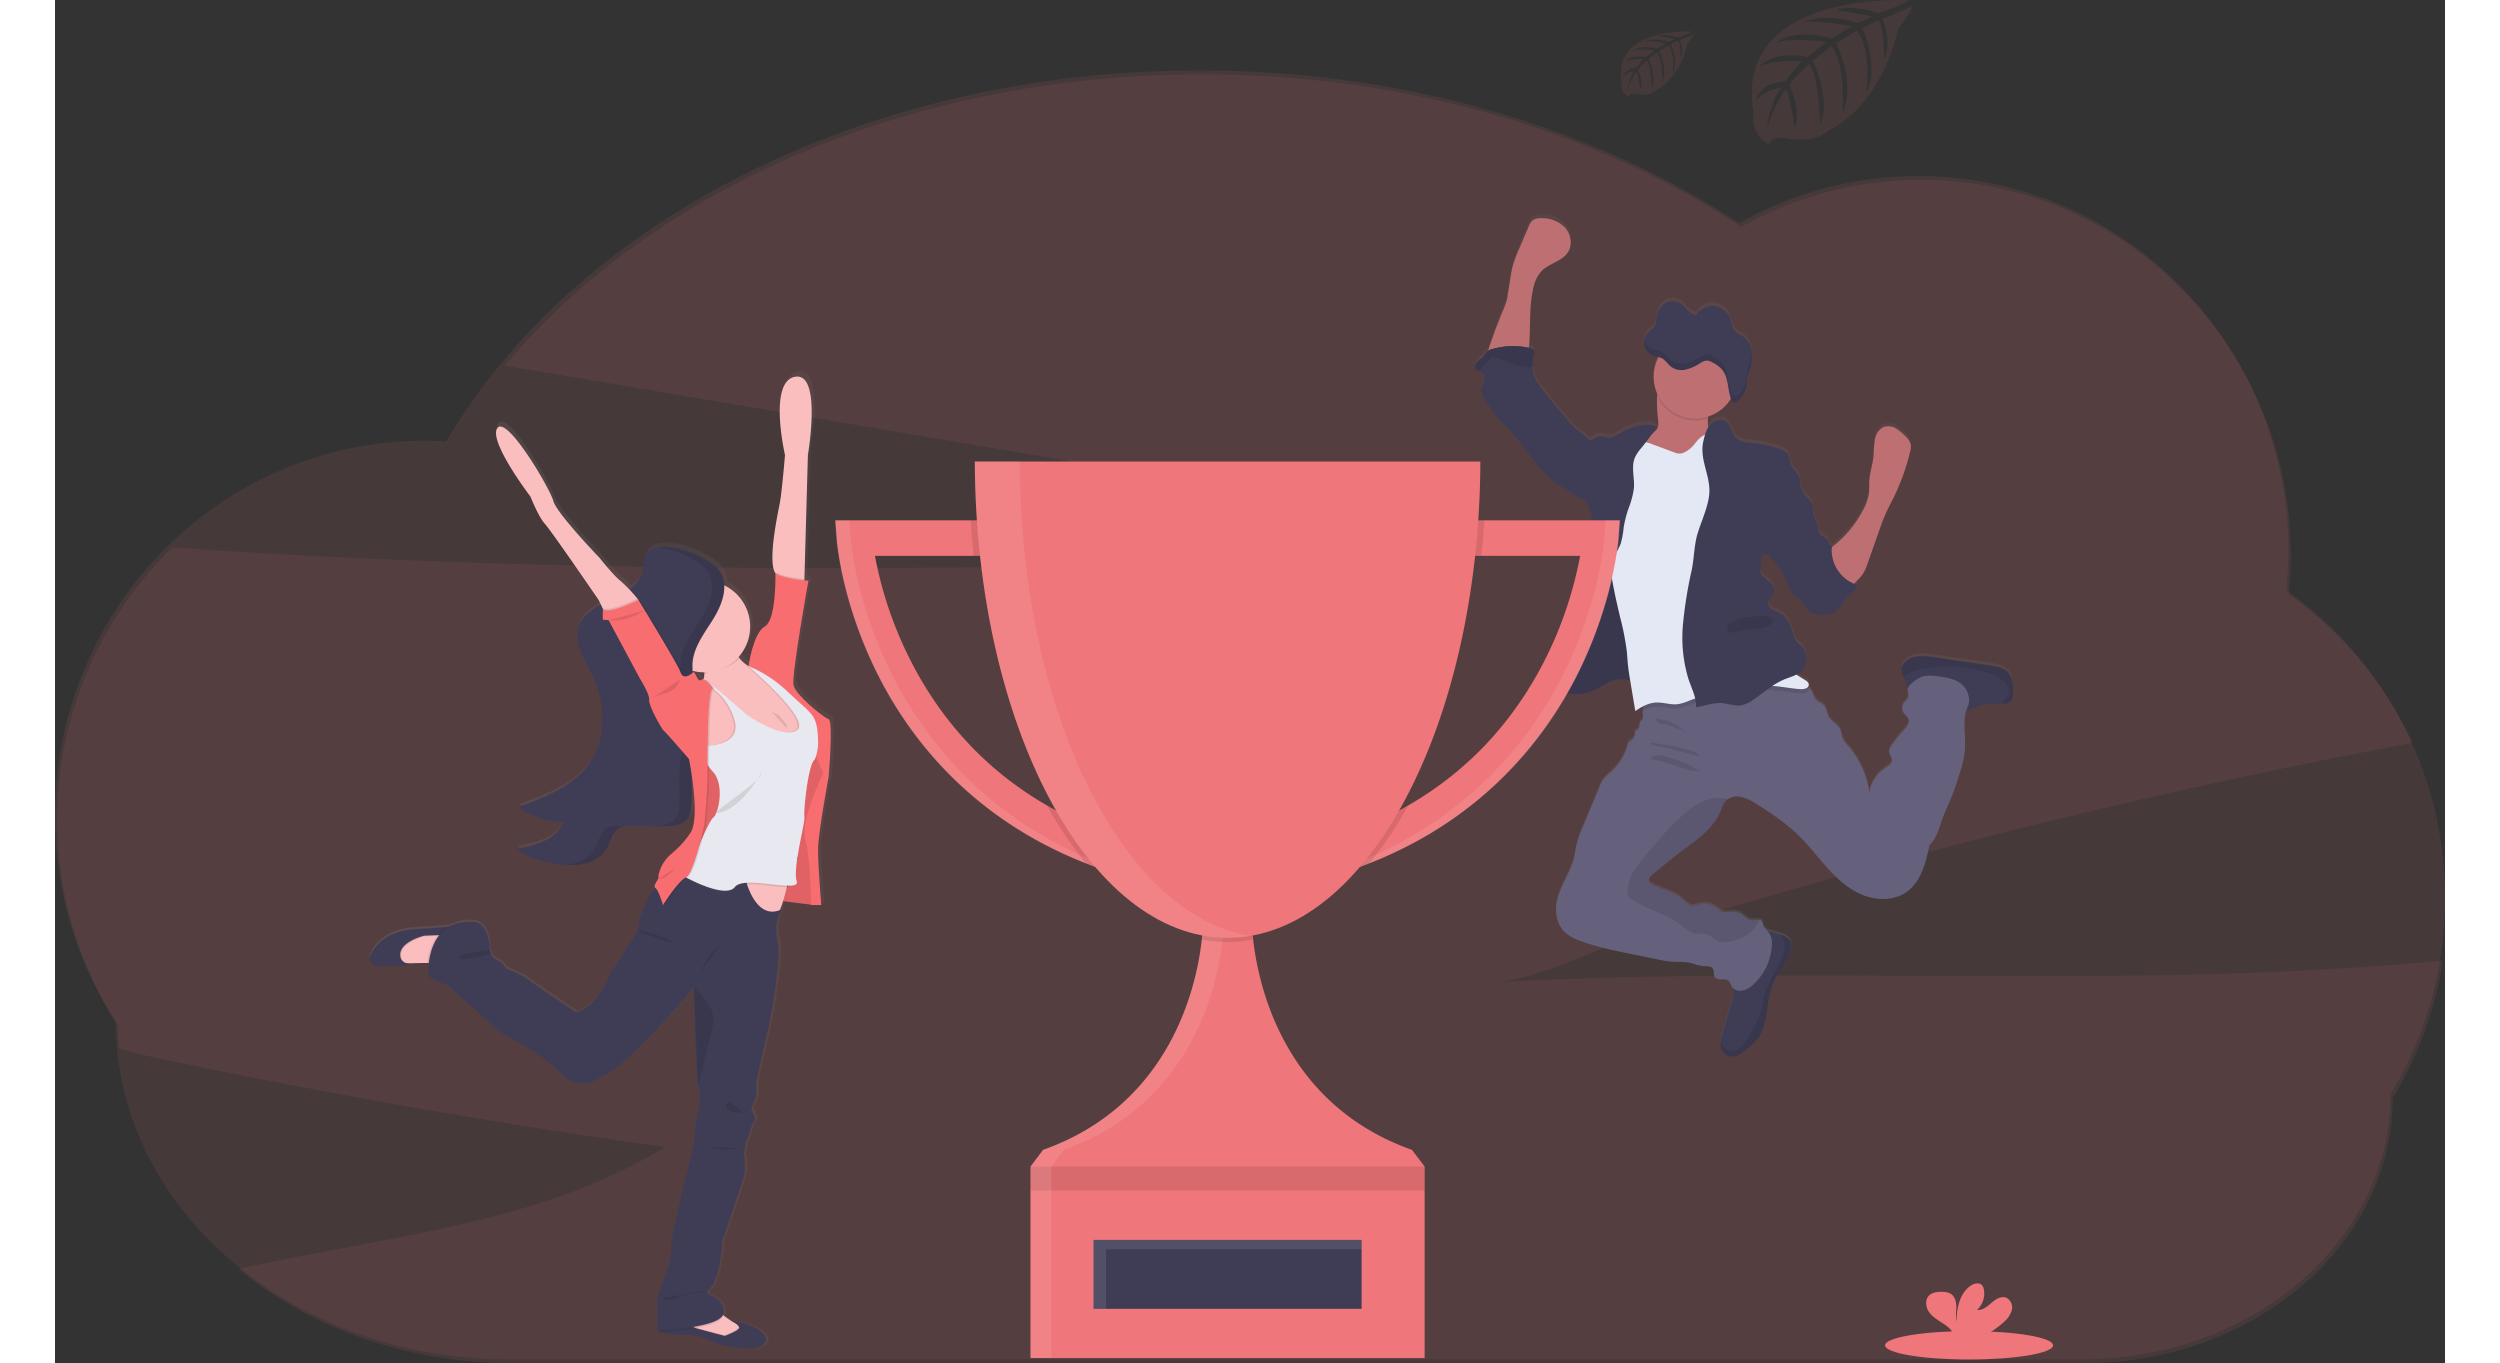 <svg xmlns="http://www.w3.org/2000/svg" xmlns:xlink="http://www.w3.org/1999/xlink" width="856.136" height="466.789" viewBox="0 0 906.136 516.789">
  <rect x="0" y="0" width="906.136" height="516.789" fill="#333333" stroke="none"/>
  <defs>
    <linearGradient id="linear-gradient" x1="0.5" y1="1" x2="0.5" gradientUnits="objectBoundingBox">
      <stop offset="0" stop-color="gray" stop-opacity="0.251"/>
      <stop offset="0.54" stop-color="gray" stop-opacity="0.122"/>
      <stop offset="1" stop-color="gray" stop-opacity="0.102"/>
    </linearGradient>
    <linearGradient id="linear-gradient-2" x1="0" y1="0.5" x2="1" y2="0.5" xlink:href="#linear-gradient"/>
  </defs>
  <g id="undraw_winners_ao2o" transform="translate(0.02 0)">
    <path id="Path_93" data-name="Path 93" d="M572.937,503.657c17.5-1,39.223-12.871,56.11-18.122q29.98-9.3,60.2-17.893,105.194-29.932,212.645-51.009,10.028-1.972,20.087-3.849a142.184,142.184,0,0,0-46.938-56.371,144.225,144.225,0,0,0,.792-14.875c0-78.525-62.755-142.183-140.2-142.183A137.961,137.961,0,0,0,667.6,217.216c-54.811-36.055-126.35-57.876-204.621-57.876-111.221,0-208.859,44.062-264.184,110.413l260.018,43.928,159.474,26.93c-181.8,5.426-364.166,10.82-545.446-1.917A143.7,143.7,0,0,0,52.148,520.077h0c0,2.844.119,5.663.333,8.459,4.618,1.323,9.077,2.606,13.077,3.445q96.323,20.348,193.881,34.059c-47.928,29.552-106.295,33.734-161.581,46.249,26.772,22.1,63.127,35.643,103.19,35.643H797.566c64.593,0,116.948-44.965,116.948-100.441h0a142.721,142.721,0,0,0,19.01-52.189C814,506.841,692.99,496.822,572.937,503.657Z" transform="translate(-28.224 -131.142)" fill="#ef767a" opacity="0.1"/>
    <path id="Path_94" data-name="Path 94" d="M934.115,471.279a142.571,142.571,0,0,0-60.2-116.766,146.335,146.335,0,0,0,.792-14.867c0-78.525-62.787-142.159-140.2-142.159a138.041,138.041,0,0,0-68.046,17.853c-54.811-36.071-126.358-57.9-204.629-57.9-127.316,0-236.906,57.781-285.507,140.639-2.7-.158-5.418-.246-8.158-.246-77.416,0-140.2,63.658-140.2,142.183a142.991,142.991,0,0,0,23.065,78.153h0c0,70.652,66.684,127.926,148.908,127.926H796.486c64.585,0,116.94-44.973,116.94-100.449h0a142.984,142.984,0,0,0,20.689-74.367Z" transform="translate(-28 -130.747)" fill="#ef767a" opacity="0.1"/>
    <path id="Path_95" data-name="Path 95" d="M909.354,398.477a8.823,8.823,0,0,0-3.865-1.7c-1.481-.341-2.994-.554-4.5-.792l-19.5-2.812a22.968,22.968,0,0,0-5.972-.317,7.58,7.58,0,0,0-5.2,2.693,4.048,4.048,0,0,0-.9,2.535,6.685,6.685,0,0,0,.887,2.63,8.8,8.8,0,0,1,.483,1.164,26.626,26.626,0,0,0,.7,2.653,2.249,2.249,0,0,0,.333.523.87.87,0,0,1,0,.135c-.214,1.093.475,2.234.166,3.287-.269.9-1.148,1.449-1.7,2.2a3.311,3.311,0,0,0-.079,3.651c.594.919,1.671,1.545,1.98,2.6.4,1.386-.689,2.725-1.663,3.794a58.791,58.791,0,0,0-4.958,6.249,3.872,3.872,0,0,0-.792,1.861c-.087,1.378,1.236,2.59,1.006,3.96-.182,1.077-1.236,1.735-2.147,2.376-3.366,2.218-6.067,5.782-6.336,9.814a34.376,34.376,0,0,0-7.667-17.425,12.461,12.461,0,0,1-2.844-4.459c-.174-.689-.206-1.426-.444-2.091-.792-2.1-3.311-3-4.412-4.935-.792-1.362-.792-3.113-1.774-4.309s-2.527-1.465-3.374-2.622a16.765,16.765,0,0,1-1.077-2.44,5.33,5.33,0,0,0-1.465-1.758,4.261,4.261,0,0,0-.364-.261,1.259,1.259,0,0,0,.42-.935c0-.927-.919-1.537-1.719-2-1.03-.586-2.036-1.22-3.018-1.877a7.057,7.057,0,0,0,2.7-2.21,7.263,7.263,0,0,0,1.03-4.752,6,6,0,0,0-1.418-3.636c-.5-.531-1.125-.911-1.648-1.41-1.354-1.323-1.814-3.279-2.376-5.085-.745-2.376-1.909-4.871-4.079-6.131-1.046-.61-2.265-.9-3.287-1.537a2.869,2.869,0,0,1-1.521-3.018c.238-.792.974-1.339,1.473-2.012a4.008,4.008,0,0,0-1.006-5.544c-.586-.372-1.307-.7-1.426-1.378a2.519,2.519,0,0,1-1.838-1.948,7.51,7.51,0,0,1,0-2.82q.309-2.21.61-4.4a2.867,2.867,0,0,0,2.2,0,19.386,19.386,0,0,0,2.376,3.1,31.024,31.024,0,0,1,5.544,9.624c.451,1.267.911,2.685,2.083,3.358.4.23.863.349,1.259.594a4.7,4.7,0,0,1,1.236,1.267c.951,1.259,1.9,2.511,2.844,3.77l.047.19a1.11,1.11,0,0,0,.127.317,1.053,1.053,0,0,0,.681.349c2.915.673,6.186,1.291,8.713-.3,2.281-1.426,3.279-4.245,5.212-6.131,1.37-1.339,3.311-2.376,3.7-4.261a14.014,14.014,0,0,1-1.362-.5c.4-.4.792-.855,1.331-1.378a16.774,16.774,0,0,0,2.107-2.511,16.187,16.187,0,0,0,1.584-3.548q2.289-6.527,4.594-13.061c.729-2.059,1.457-4.135,2.376-6.138.951-2.17,2.075-4.253,3.113-6.384A84.75,84.75,0,0,0,872.7,315.01a6.335,6.335,0,0,0,.246-2.527,6.662,6.662,0,0,0-2.249-3.422,16.508,16.508,0,0,0-3.374-2.8,5.544,5.544,0,0,0-4.23-.681c-2.028.594-3.3,2.669-3.77,4.752a49.858,49.858,0,0,0-.491,6.336c-.285,3.049-1.331,6-1.584,9.053-.135,1.766,0,3.556-.214,5.323a19.422,19.422,0,0,1-2.376,6.558,42.456,42.456,0,0,1-10.241,12.626c-.483.4-.982.792-1.457,1.228a7.544,7.544,0,0,1,.1-1.03,6.209,6.209,0,0,0-1.006.356,3.016,3.016,0,0,0-.119-1.188c-.634-1.893-3.453-2.376-3.96-4.3a8.809,8.809,0,0,1-.135-1.442c-.166-1.687-1.315-3.113-1.711-4.752-.364-1.513-.087-3.168-.792-4.57a12.777,12.777,0,0,0-2.107-2.376,9.323,9.323,0,0,1-2-3.778c-.1-.388-.2-.792-.309-1.18a5.4,5.4,0,0,0-.285-2.606c-.721-1.79-2.582-2.939-3.255-4.752-.523-1.41-.293-3.168-1.283-4.261a4.634,4.634,0,0,0-1.877-1.133,41.764,41.764,0,0,0-11.3-2.669c-2.17-.2-4.562-.309-6.115-1.838-1.814-1.774-1.9-4.966-4.024-6.337-1.869-1.212-4.515-.317-5.964,1.386a7.545,7.545,0,0,0-.6.792,8.477,8.477,0,0,1-.166-3.247c0-.269.055-.547.079-.792a15.841,15.841,0,0,0,8.586-6.78v.047l.1.246c.23.578.594,1.133,1.133,1.2h0a1.584,1.584,0,0,0,.982-.356,8.135,8.135,0,0,0,1.315-1.141q.3-.333.57-.689a8.973,8.973,0,0,0,.935-1.584,9.413,9.413,0,0,0,.792-2.653c.143-.919.159-1.861.317-2.78a17.112,17.112,0,0,1,.578-2.1c.079-.23.158-.459.23-.689s.174-.539.253-.792a18.354,18.354,0,0,0,.792-5.022v-.855a8.357,8.357,0,0,0-2.661-5.9c-1.362-1.117-3.168-1.584-4.166-3.1a14.738,14.738,0,0,1-1.172-3.509,7.921,7.921,0,0,0-6.226-5.6,6.931,6.931,0,0,0-4.927,1.354h0l-.111.087h0a7.923,7.923,0,0,0-1.964,2.186,6.534,6.534,0,0,1-2.788-1.584c-.792-.737-1.4-1.663-2.2-2.376a5.663,5.663,0,0,0-5.639-1.188,6.74,6.74,0,0,0-4.032,4.618c-.436,1.632-.357,3.509-1.267,4.871-.7,1.061-1.861,1.584-2.669,2.55a4.8,4.8,0,0,0-1,2.115h0a5.727,5.727,0,0,0-.135,1.323h0a2.411,2.411,0,0,0,.047.586v.1a4.184,4.184,0,0,0,.135.642h0a5.544,5.544,0,0,0,1.18,2.17,5.213,5.213,0,0,0,1.909,1.378,7.737,7.737,0,0,0,.919.293l.943.214.333.079a15.794,15.794,0,0,0-.444,13.948,6.351,6.351,0,0,1-.079.665,54.777,54.777,0,0,0,.412,9.338,5.012,5.012,0,0,1-.578,3.556,6.747,6.747,0,0,1-1.148,1.022c.428-.554.863-1.1,1.307-1.647-1.117-1.125-2.883-1.267-4.467-1.156a20.7,20.7,0,0,0-8.713,2.661c-1.774,1.022-3.6,2.376-5.624,2.139-1.2-.135-2.376-.792-3.541-.475a7.176,7.176,0,0,0-1.814,1.077,2.455,2.455,0,0,1-1.489.459c-1.244-1.529-3.168-2.566-4.657-3.81a36.694,36.694,0,0,1-4.634-4.966c-2.566-3.1-5.125-6.2-7.643-9.33-2.123-2.63-4.3-5.473-4.673-8.839a8.642,8.642,0,0,1-.055-1.006,25.591,25.591,0,0,1,.6-4.752,2.373,2.373,0,0,0,0-1.148c-.238-.792-1.148-1.085-1.933-1.259h0c.1-.61.174-1.236.214-1.83.444-6.812-.04-13.734,1.4-20.4a13.87,13.87,0,0,1,3.287-7.026c2.891-2.923,7.731-3.628,9.948-7.089,1.853-2.883,1.117-6.962-1.212-9.5a12,12,0,0,0-9.33-3.453,4.816,4.816,0,0,0-2.717.729,5.774,5.774,0,0,0-1.647,2.5l-3.4,8.261A49.972,49.972,0,0,0,722.1,244.4c-.951,3.469-1.164,7.129-1.917,10.629,0,2.693-1.735,6.051-2.685,8.531-1.061,2.788-2.21,5.544-3.168,8.388-.238.713-1.069,2.828-1.584,4.752a2.9,2.9,0,0,0-.539.4,14.325,14.325,0,0,0-1.125,1.671c-.721.95-1.893,1.457-2.685,2.376s-.958,2.606.143,3.065a3.229,3.229,0,0,0,.689.15,2.686,2.686,0,0,1,.428.071c1.188.333,1.656,1.83,1.481,3.065s-.792,2.376-.9,3.612c-.214,2.186,1.069,4.222,2.3,6.059a52.228,52.228,0,0,0,4.23,5.695c1.117,1.251,2.376,2.376,3.5,3.58,4.285,4.4,7.691,9.552,11.54,14.336a31.786,31.786,0,0,0,4.7,4.927,35.379,35.379,0,0,0,3.556,2.447l6.622,4.2a7.256,7.256,0,0,0,2.5,1.18,3.328,3.328,0,0,0,.887,0c.04.2.071.388.119.586.515,2.075,1.647,3.96,1.774,6.075s-.063,4.277.087,6.416c.143,1.972.578,3.96.689,5.9.222,3.739-.7,7.43-1.584,11.089-1.339,5.354-2.146,10.82-4.752,15.675a9.217,9.217,0,0,0-1.584,4.23,2.188,2.188,0,0,0,.048.554h0l-1.188.673c-.349.2-.7.4-1.014.6-1.5.982-3.113,2.067-3.731,3.762-.5,1.37-.269,2.939-.871,4.269a1.886,1.886,0,0,1-.095.174c-.634,1.236-1.893,2.154-2.178,3.509h0c-.214,1.038.2,2.139,0,3.168v.04a11.464,11.464,0,0,0-.428,1.584,1.894,1.894,0,0,0,.047.523,3.018,3.018,0,0,0,.95,1.545,6.338,6.338,0,0,0,.927.737q.507.333,1.045.618l.206.111c.3.158.6.309.911.451l.206.087c.356.158.721.3,1.085.428l.253.079c.285.1.578.182.871.253l.2.063.182.04.792.166.293.055q.523.087,1.069.143h.317c.269,0,.531.04.792.047h1.449a8.866,8.866,0,0,0,1.117-.1h.119c.333-.047.665-.1,1-.174l.253-.055c.309-.071.618-.143.927-.238l.166-.048c.372-.111.745-.23,1.109-.372a29.1,29.1,0,0,0,3.659-1.814c.792-.436,1.584-.879,2.376-1.283a18.447,18.447,0,0,1,1.806-.792,10.194,10.194,0,0,1,4.752-.792,18.608,18.608,0,0,1,2.376.483q0,.131,0,.261.966,5.7,1.909,11.406a23.219,23.219,0,0,1,3.279-1.972,7.29,7.29,0,0,0-.42,1.782,7.064,7.064,0,0,0,0,1.418,3.077,3.077,0,0,1-.222,2.178c-.277.364-.792.57-.943.982a3.35,3.35,0,0,0-.079,1.291,2.059,2.059,0,0,1-1.885,1.917,3.01,3.01,0,0,1-1.2,3.533,4.184,4.184,0,0,0-.919.6,2.741,2.741,0,0,0-.531,1.2,21.165,21.165,0,0,1-6.2,10.194,19.94,19.94,0,0,0-3.065,2.994,13.635,13.635,0,0,0-1.386,2.733q-3.168,7.746-6.431,15.5a34.393,34.393,0,0,0-2.756,8.942c-.951,8.538-8.554,15.778-7.129,24.253A11.881,11.881,0,0,0,741.12,497c1.584,1.909,3.96,3,6.336,3.889,6.107,2.376,12.546,3.675,18.962,4.982l10.075,2.067a44.052,44.052,0,0,0,6,.951c2.432.166,4.927-.063,7.295.554a22.652,22.652,0,0,0,4.38,1.164c1.3.071,2.9-.206,3.667.855s.174,2.463.9,3.406c1.172,1.5,4.032,0,5.307,1.41a6.569,6.569,0,0,1,.792,1.751,3.168,3.168,0,0,0,.792,1,6.691,6.691,0,0,1,.1,1.354,23.352,23.352,0,0,1-1.141,5.4q-1.426,4.824-2.844,9.655a21.381,21.381,0,0,0-.792,3.485,8.372,8.372,0,0,0,0,1.727,4.742,4.742,0,0,0,2.844,4.127,5.212,5.212,0,0,0,3.849-.475,17.019,17.019,0,0,0,3.168-2.139,21.631,21.631,0,0,0,4.57-4.7c3.96-5.925,2.677-13.94,5.457-20.491,1.846-4.372,5.442-7.921,6.638-12.53a5.014,5.014,0,0,0,.095-2.709c-.5-1.584-2.186-2.487-3.762-3.057h-.071a32.464,32.464,0,0,0-3.96-1.133c-.333-.071-.673-.127-1.014-.182a6.218,6.218,0,0,1-1.75-2.281,5.306,5.306,0,0,0-.372-1.37,1.426,1.426,0,0,0-1.141-.634c-.792-.079-1.853.206-2.717.143-1.766-.127-2.939-1.861-4.523-2.661s-3.3-.6-4.99-.483a4.617,4.617,0,0,1-1.806-.111,6.79,6.79,0,0,1-1.9-1.307,7.968,7.968,0,0,0-6.978-1.4,7.6,7.6,0,0,1-2.376.539c-1.545-.087-2.638-1.465-3.778-2.511-3.121-2.859-7.564-3.612-11.35-5.489a2.59,2.59,0,0,1-1.362-1.172c-.436-1.077.547-2.154,1.434-2.891l6.511-5.41c7.129-5.925,16.039-10.384,19.35-19.073a11.031,11.031,0,0,1,1.584-3.255,4.419,4.419,0,0,1,.879-.792,6.653,6.653,0,0,1,4.871-.95,16.452,16.452,0,0,1,5.735,2.5q4.253,2.574,8.277,5.544a73.226,73.226,0,0,1,7.564,6.21c4.158,3.96,7.62,8.657,11.493,12.926s8.3,8.253,13.679,10.3,11.881,1.956,16.5-1.473c5.331-3.96,7.041-11.041,8.388-17.536,2.97-2.867,3.865-7.232,5.315-11.089.911-2.447,2.075-4.752,3.057-7.192,1.172-2.867,2.091-5.83,3.01-8.784a42.241,42.241,0,0,0,2.107-9.164c.38-4.935-.943-10.186.444-14.819,1.83-.4,3.493-1.434,5.291-2.036,2.677-.879,5.544-.737,8.38-.721h.182a4.325,4.325,0,0,0,2.788-.657,4.439,4.439,0,0,0,1.148-3.374C911.818,403.848,911.628,400.442,909.354,398.477ZM794.593,263.367a5.884,5.884,0,0,1-2,.143Z" transform="translate(-169.351 -145.057)" fill="url(#linear-gradient)"/>
    <path id="Path_96" data-name="Path 96" d="M813.627,330.323a8.713,8.713,0,0,1-3.3,1.75l-5.616,2.012c-3.049,1.093-6.234,2.194-9.449,1.8-1.8-.222-9.5-1.354-10.669-2.756-1.774-2.17,4.443-5.362,6.566-7.192a8.978,8.978,0,0,0,1.331-1.172c.792-.966.689-2.321.578-3.54a54.66,54.66,0,0,1-.412-9.323,18.819,18.819,0,0,1,.317-2.21c.792-3.643,4.182-2.313,6.859-1.346a53.636,53.636,0,0,1,9.307,4.032,6.678,6.678,0,0,1,2.3,1.948c1.172,1.774.705,4.1.515,6.336-.166,1.735-.158,3.4.927,4.657a11.988,11.988,0,0,1,1.5,1.584A2.97,2.97,0,0,1,813.627,330.323Z" transform="translate(-185.264 -161.906)" fill="#be6f72"/>
    <path id="Path_97" data-name="Path 97" d="M721.337,256.791c.792-3.509.966-7.129,1.917-10.606a49.658,49.658,0,0,1,2.487-6.614l3.493-8.15a5.75,5.75,0,0,1,1.648-2.495,4.879,4.879,0,0,1,2.717-.729,12.1,12.1,0,0,1,9.331,3.446c2.329,2.511,3.065,6.574,1.212,9.449-2.218,3.461-7.057,4.158-9.948,7.073a13.848,13.848,0,0,0-3.287,7.01c-1.442,6.653-.958,13.552-1.4,20.348-.142,2.115-.554,4.531-2.376,5.624a6.93,6.93,0,0,1-3.548.689l-5.2.087c-.871,0-4.032.547-4.61-.111-1.014-1.148,1.3-6.867,1.719-8.142.935-2.828,2.083-5.584,3.168-8.364C719.6,262.826,721.337,259.476,721.337,256.791Z" transform="translate(-170.549 -145.458)" fill="#be6f72"/>
    <path id="Path_98" data-name="Path 98" d="M851.865,576.585c-1.2,4.578-4.792,8.142-6.638,12.507-2.78,6.534-1.529,14.526-5.457,20.435a21.585,21.585,0,0,1-4.57,4.713,16.971,16.971,0,0,1-3.168,2.131,5.211,5.211,0,0,1-3.849.475,4.741,4.741,0,0,1-2.844-4.119,8.321,8.321,0,0,1,0-1.719,21.3,21.3,0,0,1,.792-3.477q1.426-4.808,2.844-9.631a23.318,23.318,0,0,0,1.141-5.386c.1-2-1.164-4.594-.626-6.455.246-.84,1.164-1.584,1.584-2.289a13.252,13.252,0,0,0,1.362-3.24c.65-2.21,1.093-4.57,2.455-6.432a15.1,15.1,0,0,1,3.089-2.891,8.19,8.19,0,0,1,2.946-1.655,7.215,7.215,0,0,1,3.168.15,31.1,31.1,0,0,1,3.96,1.125h.071c1.584.57,3.263,1.449,3.762,3.049A4.983,4.983,0,0,1,851.865,576.585Z" transform="translate(-193.792 -216.418)" fill="#3f3d56"/>
    <path id="Path_99" data-name="Path 99" d="M954.134,451.844c-.047,1.228-.2,2.6-1.148,3.366a4.324,4.324,0,0,1-2.788.657h-.214c-2.828,0-5.7-.158-8.38.721-2.036.673-3.9,1.909-6.028,2.154-2.923.333-5.671-1.267-8.261-2.661a82.186,82.186,0,0,0-7.5-3.564c-1.679-.689-5.109-1.133-5.917-2.97a27.034,27.034,0,0,1-.7-2.645,8.794,8.794,0,0,0-.483-1.164,6.693,6.693,0,0,1-.887-2.622,4.048,4.048,0,0,1,.9-2.535,7.6,7.6,0,0,1,5.188-2.669,22.97,22.97,0,0,1,5.972.317l19.5,2.8c1.5.214,3.018.428,4.5.792a8.825,8.825,0,0,1,3.865,1.7C954.063,445.452,954.253,448.85,954.134,451.844Z" transform="translate(-211.786 -189.054)" fill="#3f3d56"/>
    <path id="Path_100" data-name="Path 100" d="M902.61,458.7c-2.376,5.014-.665,10.946-1.093,16.491a42.039,42.039,0,0,1-2.107,9.14c-.919,2.946-1.838,5.9-3.01,8.76-.982,2.376-2.146,4.752-3.057,7.176-1.45,3.865-2.376,8.214-5.315,11.089-1.346,6.479-3.057,13.56-8.388,17.489-4.634,3.422-11.089,3.541-16.5,1.473s-9.806-6.028-13.679-10.3-7.334-8.919-11.493-12.895a72.078,72.078,0,0,0-7.58-6.2q-4.024-2.923-8.277-5.5a16.579,16.579,0,0,0-5.735-2.495,6.653,6.653,0,0,0-4.871.95,4.423,4.423,0,0,0-.879.792,10.9,10.9,0,0,0-1.584,3.247c-3.327,8.665-12.253,13.117-19.382,19.025l-6.511,5.394c-.887.737-1.869,1.814-1.434,2.883a2.589,2.589,0,0,0,1.362,1.172c3.786,1.869,8.229,2.622,11.35,5.473,1.141,1.045,2.234,2.424,3.778,2.5a7.59,7.59,0,0,0,2.376-.531,7.991,7.991,0,0,1,6.978,1.394,6.786,6.786,0,0,0,1.9,1.307,4.616,4.616,0,0,0,1.806.111c1.687-.119,3.477-.269,4.99.483s2.756,2.527,4.523,2.653c.863.063,1.893-.222,2.717-.143a1.426,1.426,0,0,1,1.141.634,5.251,5.251,0,0,1,.372,1.362c.325,1.117,1.418,1.8,2.131,2.717a7.5,7.5,0,0,1,1.141,5.109,21.8,21.8,0,0,1-6.938,14.59,8.586,8.586,0,0,1-4.269,2.376,3.96,3.96,0,0,1-4.23-1.877,6.509,6.509,0,0,0-.792-1.743c-1.275-1.4-4.135.087-5.307-1.41-.729-.935-.206-2.432-.9-3.4s-2.376-.792-3.667-.847A23.226,23.226,0,0,1,797.8,556c-2.376-.618-4.863-.388-7.295-.554a44.031,44.031,0,0,1-6-.951l-10.075-2.059c-6.416-1.307-12.855-2.63-18.962-4.966a15.26,15.26,0,0,1-6.336-3.881,11.882,11.882,0,0,1-2.471-5.782c-1.434-8.451,6.17-15.675,7.129-24.19a33.932,33.932,0,0,1,2.756-8.919q3.224-7.731,6.432-15.469a13.78,13.78,0,0,1,1.347-2.741,19.886,19.886,0,0,1,3.065-2.986,21.093,21.093,0,0,0,6.2-10.17,2.742,2.742,0,0,1,.531-1.2,4.454,4.454,0,0,1,.919-.594,3.01,3.01,0,0,0,1.2-3.525,2.059,2.059,0,0,0,1.885-1.917,3.313,3.313,0,0,1,.079-1.283c.19-.412.665-.618.943-.982a3.061,3.061,0,0,0,.222-2.17,7.055,7.055,0,0,1,0-1.418,7.279,7.279,0,0,1,2.123-4.428c1.893-1.861,4.586-1.378,7.2-1.822a41.243,41.243,0,0,0,7.6-2.432,74.7,74.7,0,0,1,21.473-4.966,46.882,46.882,0,0,1,21.687,3.453,12.332,12.332,0,0,1,2.8,1.584,5.3,5.3,0,0,1,1.465,1.751,16.323,16.323,0,0,0,1.077,2.432c.848,1.156,2.448,1.529,3.374,2.622s1.006,2.939,1.774,4.293c1.1,1.933,3.651,2.828,4.412,4.927.238.665.269,1.394.444,2.083.428,1.727,1.711,3.089,2.844,4.451a34.224,34.224,0,0,1,7.667,17.425c.253-4.016,2.954-7.572,6.336-9.79.911-.594,1.964-1.251,2.146-2.329.23-1.362-1.093-2.574-1.006-3.96a3.881,3.881,0,0,1,.792-1.853,58.61,58.61,0,0,1,4.958-6.233c.974-1.069,2.067-2.376,1.663-3.786-.309-1.053-1.386-1.671-1.98-2.59a3.3,3.3,0,0,1,.079-3.644c.554-.752,1.434-1.3,1.7-2.194.309-1.053-.38-2.194-.166-3.279a4.055,4.055,0,0,1,1.632-2.115,13.569,13.569,0,0,1,3.541-2.329c2.091-.792,4.42-.5,6.637-.19,3.707.515,7.865,1.307,9.956,4.412C902.927,453.683,903.608,456.63,902.61,458.7Z" transform="translate(-177.402 -190.845)" fill="#65617d"/>
    <path id="Path_101" data-name="Path 101" d="M954.128,451.844c-.047,1.228-.2,2.6-1.148,3.366a4.324,4.324,0,0,1-2.788.657h-.214c.325-1.647,2.329-2.59,2.677-4.261a3.77,3.77,0,0,0-.871-2.875c-1.7-2.289-4.42-3.556-7.129-4.483a47.223,47.223,0,0,0-23.809-1.782,23.974,23.974,0,0,0-6.257,1.925,20.384,20.384,0,0,0-1.9,1.346,6.693,6.693,0,0,1-.887-2.622,4.047,4.047,0,0,1,.9-2.535,7.6,7.6,0,0,1,5.188-2.669,22.97,22.97,0,0,1,5.972.317l19.5,2.8a45.679,45.679,0,0,1,4.5.792,8.823,8.823,0,0,1,3.865,1.7C954.056,445.452,954.247,448.85,954.128,451.844Z" transform="translate(-211.78 -189.054)" opacity="0.1"/>
    <path id="Path_102" data-name="Path 102" d="M851.865,576.955c-1.2,4.578-4.792,8.142-6.638,12.507-2.78,6.534-1.529,14.526-5.457,20.435a21.588,21.588,0,0,1-4.57,4.713,16.974,16.974,0,0,1-3.168,2.131,5.211,5.211,0,0,1-3.849.475,4.741,4.741,0,0,1-2.844-4.119,8.321,8.321,0,0,1,0-1.719l.048.127c.689,1.663,1.814,3.406,3.588,3.7a4.855,4.855,0,0,0,3.659-1.291c2.614-2.1,4.135-5.228,5.584-8.245a34.287,34.287,0,0,0,2.677-6.835c.317-1.347.467-2.725.792-4.071,1.5-6.542,6.63-11.881,7.762-18.51a4.526,4.526,0,0,0,.063-1.386,7.005,7.005,0,0,0-.681-1.727,8.556,8.556,0,0,1-.6-1.917c1.584.57,3.263,1.45,3.762,3.049a4.983,4.983,0,0,1-.127,2.685Z" transform="translate(-193.792 -216.788)" opacity="0.1"/>
    <path id="Path_103" data-name="Path 103" d="M830.635,551.966a11.478,11.478,0,0,1-3.572,4.879,17.423,17.423,0,0,1-7.691,3.327,7.65,7.65,0,0,1-3.96-.047c-1.758-.61-3.026-2.257-4.824-2.733-1.283-.349-2.661-.04-3.96-.23-2.337-.325-4.15-2.107-6.036-3.533-5.774-4.34-13.354-5.742-19.128-10.083a1.775,1.775,0,0,1-.618-.642,1.909,1.909,0,0,1-.119-.9,18.216,18.216,0,0,1,1.735-7.612,26.555,26.555,0,0,1,3.263-4.649c5.172-6.337,10.368-12.72,16.562-18.067A25.1,25.1,0,0,1,811,506.335c1.822-.562,5.418-1.093,7.635-.143a4.418,4.418,0,0,0-.879.792,10.9,10.9,0,0,0-1.584,3.247c-3.334,8.673-12.261,13.124-19.39,19.033l-6.511,5.394c-.887.737-1.869,1.814-1.434,2.883a2.59,2.59,0,0,0,1.362,1.172c3.786,1.869,8.229,2.622,11.35,5.473,1.141,1.046,2.234,2.424,3.778,2.5a7.587,7.587,0,0,0,2.376-.531,7.992,7.992,0,0,1,6.978,1.394,6.789,6.789,0,0,0,1.9,1.307,4.618,4.618,0,0,0,1.806.111c1.687-.119,3.477-.269,4.99.483s2.756,2.527,4.523,2.653C828.782,552.172,829.811,551.871,830.635,551.966Z" transform="translate(-184.522 -203.158)" opacity="0.1"/>
    <path id="Path_104" data-name="Path 104" d="M749.848,420.8c-1.5.966-3.1,2.059-3.723,3.739-.507,1.37-.269,2.939-.879,4.269s-1.98,2.257-2.281,3.683c-.214,1.038.206,2.131,0,3.168a13.644,13.644,0,0,0-.436,1.647c-.079,1.18.935,2.139,1.925,2.8a16.079,16.079,0,0,0,14.392,1.584,65.018,65.018,0,0,0,6.051-3.1A11.968,11.968,0,0,1,771.415,437c1.307.143,2.558.618,3.865.792a4.055,4.055,0,0,0,3.62-1.077,4.515,4.515,0,0,0,.792-1.877c1.1-4.348.6-8.958-.444-13.33s-2.63-8.578-3.746-12.926a59.311,59.311,0,0,0-2.725-9.576c-1.323-3.049-3.548-5.885-6.661-7.049a1.243,1.243,0,0,0-.792-.1,1.346,1.346,0,0,0-.515.38,24.355,24.355,0,0,0-5.434,9.14c-1.244,3.794-1.584,7.818-2.725,11.627-.491,1.584-1.125,3.707-2.376,4.919A27.147,27.147,0,0,1,749.848,420.8Z" transform="translate(-176.581 -179.486)" fill="#3f3d56"/>
    <path id="Path_105" data-name="Path 105" d="M779.72,434.8a4.619,4.619,0,0,1-.832,1.877,4.016,4.016,0,0,1-3.62,1.069c-1.3-.158-2.55-.642-3.857-.792a11.945,11.945,0,0,0-6.519,1.584c-2.028,1.014-3.96,2.273-6.059,3.089a15.992,15.992,0,0,1-9.608.547,15.5,15.5,0,0,1-4.752-2.091c-1-.65-2-1.584-1.925-2.8a13.56,13.56,0,0,1,.436-1.64c.206-1.038-.206-2.131,0-3.168.3-1.426,1.679-2.376,2.281-3.691s.372-2.891.871-4.261c.618-1.687,2.226-2.772,3.731-3.746s3.3-1.719,4.5-2.9a4.47,4.47,0,0,0,.42-.586,14.257,14.257,0,0,0,1.885-4.364c1.164-3.818,1.481-7.834,2.717-11.635a24.4,24.4,0,0,1,5.441-9.133,1.2,1.2,0,0,1,.507-.38,1.267,1.267,0,0,1,.792.1c3.1,1.172,5.331,4.008,6.661,7.057s1.893,6.336,2.725,9.568c1.109,4.348,2.7,8.57,3.747,12.934S780.821,430.444,779.72,434.8Z" transform="translate(-176.585 -179.471)" opacity="0.1"/>
    <path id="Path_106" data-name="Path 106" d="M814.155,320.642a15.841,15.841,0,0,1-19.295-8.713,18.792,18.792,0,0,1,.317-2.21c.792-3.644,4.182-2.313,6.859-1.347a53.638,53.638,0,0,1,9.307,4.032,6.676,6.676,0,0,1,2.3,1.948C814.812,316.1,814.345,318.432,814.155,320.642Z" transform="translate(-187.463 -161.913)" opacity="0.1"/>
    <circle id="Ellipse_23" data-name="Ellipse 23" cx="15.841" cy="15.841" r="15.841" transform="translate(606.066 126.999)" fill="#be6f72"/>
    <path id="Path_107" data-name="Path 107" d="M850.929,452.073c0,1.315-1.782,1.735-3.1,1.663-4.752-.277-9.4-1.584-14.107-1.188-5.948.539-11.414,3.826-17.378,4.127-2.3.119-4.634-.222-6.9.2-2.931.547-5.544,2.329-8.531,2.582-2.59.222-5.148-.752-7.739-.649A12.434,12.434,0,0,0,788,460.279a7.279,7.279,0,0,1,2.123-4.428c1.893-1.861,4.586-1.378,7.2-1.822a41.246,41.246,0,0,0,7.6-2.432,74.7,74.7,0,0,1,21.473-4.966,46.883,46.883,0,0,1,21.679,3.43,12.332,12.332,0,0,1,2.8,1.584A1.243,1.243,0,0,1,850.929,452.073Z" transform="translate(-186.037 -190.85)" opacity="0.1"/>
    <path id="Path_108" data-name="Path 108" d="M797.168,338.609l-6.416-2.376-2.709-1a13.1,13.1,0,0,0-3.453-.919c-3.1-.238-6.028,1.83-7.683,4.467s-2.281,5.782-2.812,8.847q-1.093,6.289-1.853,12.625a82.468,82.468,0,0,0-.832,11.517c.182,9.806,2.257,19.477,4.538,29.021a102.064,102.064,0,0,1,2.527,12.871c.19,1.79.277,3.588.467,5.386.206,2.02.539,4.016.871,6.02l1.909,11.382c2.376-1.687,5.077-3.168,8-3.255,2.59-.1,5.156.871,7.739.65,2.97-.246,5.6-2.028,8.53-2.574,2.265-.42,4.6-.087,6.907-.2,5.956-.3,11.43-3.6,17.37-4.127,4.713-.428,9.394.9,14.115,1.18,1.315.079,3.1-.341,3.1-1.663,0-.919-.919-1.529-1.719-1.988a84.75,84.75,0,0,1-10.733-7.659c-3.121-2.471-6.289-5.006-8.435-8.348-5.172-8.039-3.4-18.914-7.81-27.4-3.588-6.891,0-15.92,0-23.691a36.039,36.039,0,0,0-3.034-17.734l-3.081-7.8a1.275,1.275,0,0,0-.364-.594,1.212,1.212,0,0,0-.7-.214,7.43,7.43,0,0,0-5.117,1.64c-1.45,1.18-2.376,2.875-3.8,4.1C801.12,338.133,799.108,339.321,797.168,338.609Z" transform="translate(-182.587 -166.842)" fill="#e3e8f4"/>
    <path id="Path_109" data-name="Path 109" d="M814.921,332.8c.507-2.17,1.054-4.428,2.5-6.123s4.095-2.59,5.964-1.378c2.123,1.378,2.21,4.562,4.024,6.336,1.584,1.521,3.96,1.64,6.115,1.838a41.464,41.464,0,0,1,11.3,2.661,4.618,4.618,0,0,1,1.877,1.125c.99,1.125.792,2.851,1.283,4.253.673,1.806,2.535,2.954,3.255,4.752.792,2,0,4.23-.665,6.281-1.2,3.683-1.948,7.509-3.113,11.208a24.955,24.955,0,0,1-5.544,10.13c-1.2,1.236-2.994,2.376-4.578,1.64l-.61,4.4a7.471,7.471,0,0,0,0,2.812,2.519,2.519,0,0,0,1.837,1.948c.119.681.84,1.006,1.426,1.378A3.96,3.96,0,0,1,841,391.607c-.5.673-1.236,1.2-1.473,2a2.847,2.847,0,0,0,1.521,3.01c1.03.634,2.242.927,3.287,1.537,2.17,1.251,3.334,3.715,4.079,6.107.555,1.806,1.014,3.762,2.376,5.077.523.5,1.149.879,1.648,1.4a6.012,6.012,0,0,1,1.418,3.636,7.216,7.216,0,0,1-1.03,4.752c-1.584,2.265-4.539,2.939-7.129,3.96-4.206,1.727-7.667,4.816-11.374,7.445a12.135,12.135,0,0,1-5.188,2.44c-2.566.341-5.093-.792-7.675-.9a19.059,19.059,0,0,0-4.578.6l-4.752,1.03c.253-3.683-1.774-7.374-2.907-10.883a54.085,54.085,0,0,1-2.028-20.594,161.323,161.323,0,0,1,3.311-20.546c.974-4.752.879-9.719,2.376-14.336,1.4-4.443,3.406-8.713,4.142-13.338C818.231,346.531,813.226,340.186,814.921,332.8Z" transform="translate(-189.988 -165.536)" fill="#3f3d56"/>
    <path id="Path_110" data-name="Path 110" d="M859.327,353.115a8.713,8.713,0,0,1,.911,2.574,9.291,9.291,0,0,0,2,3.77,12.983,12.983,0,0,1,2.107,2.376c.729,1.378.451,3.057.792,4.562.4,1.64,1.544,3.065,1.711,4.752a8.71,8.71,0,0,0,.135,1.442c.515,1.917,3.335,2.376,3.96,4.293.42,1.244-.3,2.6-.166,3.9a3.437,3.437,0,0,1,.071,1.236,2.51,2.51,0,0,1-.9,1.156,18.218,18.218,0,0,0-5.212,9.275,52.822,52.822,0,0,0-1.2,10.717l-3.1-4.095a4.705,4.705,0,0,0-1.236-1.267c-.4-.238-.855-.356-1.259-.594-1.172-.665-1.632-2.075-2.083-3.342a30.89,30.89,0,0,0-5.544-9.6c-1.259-1.481-2.725-2.97-3-4.895a9.019,9.019,0,0,1,.143-2.645c.792-5.188,1.64-10.5,4.166-15.1,1.18-2.154,2.709-4.1,3.841-6.289C856.23,353.891,857.3,350.121,859.327,353.115Z" transform="translate(-198.363 -171.202)" fill="#3f3d56"/>
    <path id="Path_111" data-name="Path 111" d="M752.176,345.086a3.62,3.62,0,0,1-.491,1.9,2.5,2.5,0,0,1-2.5.792,7.24,7.24,0,0,1-2.5-1.172q-3.311-2.091-6.622-4.19a36.65,36.65,0,0,1-3.557-2.44,31.749,31.749,0,0,1-4.7-4.919c-3.849-4.752-7.255-9.909-11.54-14.257-1.164-1.188-2.376-2.329-3.5-3.572a52.134,52.134,0,0,1-4.23-5.687c-1.236-1.83-2.519-3.857-2.3-6.043.127-1.236.721-2.376.9-3.6s-.293-2.725-1.481-3.057a2.679,2.679,0,0,0-.428-.071,3.233,3.233,0,0,1-.689-.151c-1.1-.459-.935-2.162-.143-3.057s1.964-1.394,2.685-2.376a14.324,14.324,0,0,1,1.125-1.671,4.285,4.285,0,0,1,1.846-.927,28.563,28.563,0,0,1,14.059-.531c.792.174,1.7.491,1.933,1.259a2.323,2.323,0,0,1,0,1.141,25.5,25.5,0,0,0-.6,4.752,8.415,8.415,0,0,0,.056,1c.372,3.358,2.55,6.2,4.673,8.824,2.519,3.121,5.077,6.218,7.643,9.307a36.57,36.57,0,0,0,4.633,4.95c1.584,1.315,3.636,2.376,4.871,4.063,1.006,1.362.681,3.224.792,4.863a107.935,107.935,0,0,1,.079,14.875Z" transform="translate(-169.349 -158.191)" fill="#3f3d56"/>
    <path id="Path_112" data-name="Path 112" d="M887.378,386.108a16.632,16.632,0,0,0,2.107-2.5,16.458,16.458,0,0,0,1.584-3.54l4.594-13.029c.729-2.059,1.457-4.127,2.376-6.131.95-2.162,2.075-4.245,3.113-6.336a84.514,84.514,0,0,0,6.154-17.227,6.385,6.385,0,0,0,.246-2.527,6.641,6.641,0,0,0-2.25-3.414,16.464,16.464,0,0,0-3.374-2.788,5.545,5.545,0,0,0-4.23-.681c-2.028.594-3.3,2.669-3.77,4.752a49.635,49.635,0,0,0-.491,6.337c-.285,3.042-1.331,5.98-1.584,9.029-.135,1.766,0,3.548-.214,5.307a19.384,19.384,0,0,1-2.376,6.55,42.527,42.527,0,0,1-10.241,12.594,16.465,16.465,0,0,0-3.073,2.954,9.64,9.64,0,0,0-1.481,3.691,8.5,8.5,0,0,0,.642,6c1.291,2.2,3.77,3.168,6.138,3.659C884.447,389.475,885.184,388.382,887.378,386.108Z" transform="translate(-203.959 -166.168)" fill="#be6f72"/>
    <path id="Path_113" data-name="Path 113" d="M808.164,273.607a7.39,7.39,0,0,1,7.176-3.889,7.921,7.921,0,0,1,6.226,5.592,14.452,14.452,0,0,0,1.172,3.5c.982,1.529,2.8,1.972,4.166,3.081a8.34,8.34,0,0,1,2.661,5.893,17.831,17.831,0,0,1-1.053,6.661,21.18,21.18,0,0,0-.792,2.788c-.158.919-.174,1.853-.317,2.772a9.029,9.029,0,0,1-3.635,6,1.584,1.584,0,0,1-.982.356c-.618-.071-1-.792-1.228-1.442-1.259-3.636-.958-8.079-3.279-10.978a12,12,0,0,0-3.754-2.8,4.84,4.84,0,0,0-1.917-.721,5.046,5.046,0,0,0-2.772,1.014,17.259,17.259,0,0,1-5.481,2.424,6.732,6.732,0,0,1-5.663-1.22c-1.093-.9-1.893-2.257-3.1-2.962s-2.479-.665-3.675-1.148a5.441,5.441,0,0,1-2.2-8.3c.792-.951,1.964-1.489,2.669-2.543.911-1.362.832-3.232,1.267-4.863a6.693,6.693,0,0,1,4.032-4.6,5.663,5.663,0,0,1,5.64,1.18c.792.713,1.426,1.632,2.2,2.376a6.337,6.337,0,0,0,5.861,1.584" transform="translate(-186.161 -153.72)" fill="#3f3d56"/>
    <path id="Path_114" data-name="Path 114" d="M829.47,421.543a3.073,3.073,0,0,0-.84,3.358c.174.372,8.348-1.2,9.212-1.323,2.154-.309,5.932-.158,7.382-2.131,2.582-3.493-5.418-2.717-6.883-2.59C835.553,419.1,831.592,419.475,829.47,421.543Z" transform="translate(-194.446 -185.072)" opacity="0.1"/>
    <path id="Path_115" data-name="Path 115" d="M730.028,292.485a25.508,25.508,0,0,0-.6,4.752c-2.376.483-4.847-.309-7.129-1.1l-6.55-2.234a1.861,1.861,0,0,0-2.5.467,55.485,55.485,0,0,1-3.96,4.4,3.235,3.235,0,0,1-.689-.15c-1.1-.459-.935-2.162-.143-3.057s1.964-1.394,2.685-2.376a14.324,14.324,0,0,1,1.125-1.671,4.286,4.286,0,0,1,1.846-.927,28.563,28.563,0,0,1,14.059-.531c.792.174,1.695.491,1.933,1.259A2.32,2.32,0,0,1,730.028,292.485Z" transform="translate(-169.363 -158.191)" fill="#3f3d56"/>
    <path id="Path_116" data-name="Path 116" d="M730.028,292.485a25.508,25.508,0,0,0-.6,4.752c-2.376.483-4.847-.309-7.129-1.1l-6.55-2.234a1.861,1.861,0,0,0-2.5.467,55.485,55.485,0,0,1-3.96,4.4,3.235,3.235,0,0,1-.689-.15c-1.1-.459-.935-2.162-.143-3.057s1.964-1.394,2.685-2.376a14.324,14.324,0,0,1,1.125-1.671,4.286,4.286,0,0,1,1.846-.927,28.563,28.563,0,0,1,14.059-.531c.792.174,1.695.491,1.933,1.259A2.32,2.32,0,0,1,730.028,292.485Z" transform="translate(-169.363 -158.191)" opacity="0.1"/>
    <path id="Path_117" data-name="Path 117" d="M807.387,482.326c1.141.38,2.376.935,2.764,2.075l-9.172-2.329-4.752-1.212c-.84-.214-3.849-.459-4.4-1.117-.792-.966,2.02-.3,2.527-.23,1.537.23,3.073.467,4.6.745C801.835,480.773,804.607,481.621,807.387,482.326Z" transform="translate(-186.803 -197.659)" opacity="0.1"/>
    <path id="Path_118" data-name="Path 118" d="M810.973,491.713c-.792-.531-3.065-.467-4.039-.7-1.426-.341-2.828-.792-4.23-1.228-2.844-.927-5.663-1.98-8.586-2.661-.539-.119-2.376-.151-2.289-.832s1.838-.919,2.273-.951c2.59-.19,5.822,1.022,8.23,1.885A36.27,36.27,0,0,1,810.973,491.713Z" transform="translate(-186.833 -198.927)" opacity="0.1"/>
    <path id="Path_119" data-name="Path 119" d="M805.661,472.717c-2.907-.792-5.544-2.6-8.538-2.946a3.469,3.469,0,0,1-2.178-.665,2.566,2.566,0,0,1-.7-1.267,14.757,14.757,0,0,1,6.154,1.545,19.358,19.358,0,0,1,2.883,1.537C803.943,471.323,804.941,472.487,805.661,472.717Z" transform="translate(-187.334 -195.289)" opacity="0.1"/>
    <path id="Path_120" data-name="Path 120" d="M876.043,384.46a13.853,13.853,0,0,0,9.711,15.311c-.388,1.877-2.329,2.915-3.7,4.253-1.933,1.877-2.931,4.689-5.212,6.115-2.543,1.584-5.814.966-8.713.3a1.062,1.062,0,0,1-.681-.356.974.974,0,0,1-.127-.309c-.958-3.509-1.584-7.255-.6-10.772.792-2.994,2.693-5.544,4.214-8.19S872.6,385.331,876.043,384.46Z" transform="translate(-202.303 -177.953)" fill="#3f3d56"/>
    <path id="Path_121" data-name="Path 121" d="M779.517,327.113a20.594,20.594,0,0,0-8.713,2.653c-1.774,1.014-3.6,2.376-5.624,2.131-1.2-.135-2.376-.792-3.541-.475a6.945,6.945,0,0,0-1.814,1.077,2.052,2.052,0,0,1-2,.317l-.792,10.962c-.3,4.166-.594,8.42.4,12.483.515,2.075,1.648,3.96,1.774,6.067s-.063,4.269.087,6.4c.143,1.972.578,3.913.689,5.885.222,3.723-.7,7.414-1.584,11.033-1.339,5.339-2.147,10.8-4.752,15.627a9.221,9.221,0,0,0-1.584,4.222,2.158,2.158,0,0,0,.048.554c-.792.436-1.529.848-2.2,1.275-1.5.974-3.113,2.059-3.731,3.746-.5,1.37-.269,2.939-.871,4.261s-1.98,2.265-2.281,3.691c-.214,1.038.2,2.131,0,3.168a13.54,13.54,0,0,0-.436,1.64c-.079,1.188.927,2.146,1.925,2.8a15.5,15.5,0,0,0,4.752,2.091L754,409.947h0a151.356,151.356,0,0,0,10.717-24.926,53.6,53.6,0,0,1,3.1-8.206,38.548,38.548,0,0,0,2.376-4.657,35.083,35.083,0,0,0,1.141-6.265,43.848,43.848,0,0,1,1.861-7.232,31.035,31.035,0,0,0,2.02-7.746c.261-3.818-1.125-7.849.349-11.382a15.136,15.136,0,0,1,2.416-3.636c2.044-2.5,3.9-5.125,5.948-7.628C782.867,327.137,781.1,327.018,779.517,327.113Z" transform="translate(-176.595 -166.023)" fill="#3f3d56"/>
    <g id="Group_9" data-name="Group 9" transform="translate(602.463 117.281)" opacity="0.1">
      <path id="Path_122" data-name="Path 122" d="M817.1,271.81l-.99.071-.111.079a5.847,5.847,0,0,0,1.1-.15Z" transform="translate(-794.322 -271.81)"/>
      <path id="Path_123" data-name="Path 123" d="M829.532,291.225a21.344,21.344,0,0,1-1.014,4.626,21.18,21.18,0,0,0-.792,2.788c-.159.919-.174,1.853-.317,2.772a9.03,9.03,0,0,1-3.636,6,1.584,1.584,0,0,1-.982.356c-.618-.071-1-.792-1.228-1.442-1.259-3.636-.958-8.079-3.279-10.978a12,12,0,0,0-3.754-2.8,4.84,4.84,0,0,0-1.917-.721,5.045,5.045,0,0,0-2.772,1.014,17.259,17.259,0,0,1-5.481,2.424,6.733,6.733,0,0,1-5.663-1.22c-1.093-.9-1.893-2.257-3.1-2.962s-2.479-.665-3.675-1.148a5.41,5.41,0,0,1-3.089-3.533,2.259,2.259,0,0,1-.063-.3,5.544,5.544,0,0,0,.064,2.677,5.41,5.41,0,0,0,3.089,3.533c1.2.483,2.543.491,3.675,1.148s2.012,2.059,3.1,2.962a6.732,6.732,0,0,0,5.663,1.22,17.26,17.26,0,0,0,5.481-2.424,5.045,5.045,0,0,1,2.772-1.014,4.839,4.839,0,0,1,1.917.721,12,12,0,0,1,3.7,2.82c2.321,2.9,2.02,7.342,3.279,10.978.23.657.61,1.37,1.228,1.442a1.584,1.584,0,0,0,1.038-.38,9.03,9.03,0,0,0,3.643-6.02c.143-.919.158-1.853.317-2.772a21.183,21.183,0,0,1,.792-2.788,17.828,17.828,0,0,0,1.054-6.661C829.564,291.446,829.548,291.336,829.532,291.225Z" transform="translate(-788.631 -274.781)"/>
    </g>
    <path id="Path_124" data-name="Path 124" d="M748.2,372.81l-.539,7.232c-.079.982-1.956,24.364-15.8,51.69-11.881,23.437-35,53.963-78.652,71.119q-5.109,2.02-10.606,3.77L638.52,493.79A150.042,150.042,0,0,0,668,480.895c22.249-12.847,39.548-31.183,51.611-54.779a147.143,147.143,0,0,0,13.544-39.841H683.493V372.81Z" transform="translate(-154.954 -175.531)" fill="#ef767a"/>
    <path id="Path_125" data-name="Path 125" d="M648.848,502.863c43.643-17.156,66.771-47.674,78.644-71.111,13.845-27.326,15.73-50.692,15.8-51.69l.539-7.232h5.544l-.539,7.232c-.071.982-1.956,24.364-15.8,51.69-11.881,23.437-35,53.955-78.644,71.111q-5.109,2.02-10.614,3.778l-.539-1.687Q646.107,503.932,648.848,502.863Z" transform="translate(-155.936 -175.535)" fill="#fff" opacity="0.1"/>
    <path id="Path_126" data-name="Path 126" d="M511.2,493.79l-4.087,12.831q-5.5-1.758-10.614-3.778c-43.643-17.156-66.771-47.674-78.644-71.111-13.845-27.326-15.73-50.692-15.8-51.69l-.539-7.232H466.2v13.465H416.53a147.229,147.229,0,0,0,13.584,39.841c12.063,23.6,29.354,41.932,51.6,54.771a149.7,149.7,0,0,0,29.489,12.9Z" transform="translate(-105.673 -175.531)" fill="#ef767a"/>
    <path id="Path_127" data-name="Path 127" d="M501.789,502.863c-43.643-17.156-66.771-47.674-78.644-71.111-13.845-27.326-15.73-50.692-15.8-51.69l-.539-7.232H401.26l.539,7.232c.071.982,1.956,24.364,15.8,51.69,11.881,23.437,35,53.955,78.644,71.111q5.109,2.02,10.614,3.778l.539-1.687Q504.537,503.932,501.789,502.863Z" transform="translate(-105.619 -175.535)" fill="#fff" opacity="0.1"/>
    <path id="Path_128" data-name="Path 128" d="M644.358,657.613v72.608H494.92V657.613l4.752-6.336c48.427-17.188,58.24-62.01,60.2-79.745a72.912,72.912,0,0,0,.5-7.382h18.479a72.928,72.928,0,0,0,.5,7.382c1.988,17.734,11.8,62.573,60.2,79.745Z" transform="translate(-125.094 -215.318)" fill="#ef767a"/>
    <rect id="Rectangle_10" data-name="Rectangle 10" width="149.438" height="9.109" transform="translate(369.826 442.296)" opacity="0.1"/>
    <path id="Path_129" data-name="Path 129" d="M507.593,651.277c48.427-17.188,58.24-62.01,60.2-79.745a72.912,72.912,0,0,0,.5-7.382h-7.921a72.9,72.9,0,0,1-.5,7.382c-1.988,17.734-11.8,62.573-60.2,79.745l-4.752,6.336v72.608h7.921V657.613Z" transform="translate(-125.095 -215.318)" fill="#fff" opacity="0.1"/>
    <path id="Path_130" data-name="Path 130" d="M466.26,372.81h13.4v13.465H467.448Q466.727,379.622,466.26,372.81Z" transform="translate(-119.135 -175.531)" opacity="0.1"/>
    <path id="Path_131" data-name="Path 131" d="M532.259,522.163l-4.087,12.831q-5.5-1.758-10.614-3.778A141.9,141.9,0,0,1,502.77,509.26a149.693,149.693,0,0,0,29.488,12.9Z" transform="translate(-126.727 -203.904)" opacity="0.1"/>
    <path id="Path_132" data-name="Path 132" d="M638.51,522.165a150.038,150.038,0,0,0,29.481-12.895A142.456,142.456,0,0,1,653.2,531.234q-5.109,2.02-10.606,3.77Z" transform="translate(-154.952 -203.906)" opacity="0.1"/>
    <path id="Path_133" data-name="Path 133" d="M708.724,372.81q-.467,6.812-1.188,13.465H695.33V372.81Z" transform="translate(-166.767 -175.531)" opacity="0.1"/>
    <path id="Path_134" data-name="Path 134" d="M596.437,571.532a51.2,51.2,0,0,1-19.477,0,72.906,72.906,0,0,0,.5-7.382h18.479a72.941,72.941,0,0,0,.5,7.382Z" transform="translate(-142.154 -215.318)" opacity="0.1"/>
    <path id="Path_135" data-name="Path 135" d="M468.26,344.65c.341,99.847,43.112,180.59,95.84,180.59s95.491-80.743,95.84-180.59Z" transform="translate(-119.551 -169.675)" fill="#ef767a"/>
    <path id="Path_136" data-name="Path 136" d="M485.289,344.65H468.26c.341,99.847,43.112,180.59,95.84,180.59a51.76,51.76,0,0,0,8.515-.721C523.871,516.377,485.614,439.064,485.289,344.65Z" transform="translate(-119.551 -169.675)" fill="#fff" opacity="0.1"/>
    <rect id="Rectangle_11" data-name="Rectangle 11" width="101.645" height="26.138" transform="translate(393.722 470.089)" fill="#3f3d56"/>
    <path id="Path_137" data-name="Path 137" d="M501.842,597.064h96.893V593.5H497.09v26.138h4.752Z" transform="translate(-103.368 -123.411)" fill="#fff" opacity="0.1"/>
    <path id="Path_138" data-name="Path 138" d="M353.816,432.074c-1.83-.61-12.6-9.132-13.418-12.99s5.695-39.793,5.695-39.793a14.634,14.634,0,0,1-1.584-.119v-.578l1.339-47.207s5.489-31.682-4.879-29.837-3.865,29.837-3.865,29.837-1.18,14.21-2.012,18.471c-.792,4.111-4.42,20.855-1.948,26.059a5.674,5.674,0,0,0,.3.539h0s.412,17.861-4.063,20.3c-4.269,2.321-6.043,14-6.194,15.049l-.23-.1h0a12.411,12.411,0,0,1-3.3-3.018c-.1-.119-.166-.246-.254-.372a17.444,17.444,0,0,0-5.37-27.239,11.247,11.247,0,0,0-1.053-4.372c-2.059-4.4-13.465-10.162-21.568-10.3-3.739-.111-6.8.951-7.921,3.873-.57,1.481-.4,3.168-.634,4.7-.475,3.168-2.511,5.647-5.125,7.62a32.128,32.128,0,0,0-3.414-3.287c-2.645-2.028-7.921-8.713-7.921-8.713s-16.467-17.053-17.687-21.726-17.671-32.736-21.33-27.849,12.6,26.186,12.6,26.186,3.089,7.738,5.465,10.352,20.594,29.069,20.594,29.069l.871,1.806c-3.849,2.028-7.366,4.61-8.61,8.634-1.822,5.925,2.162,11.881,4.919,17.425,5.37,10.82,6.138,24.617-.792,34.5-6.21,8.729-16.982,12.879-27.065,16.507a26.637,26.637,0,0,0,17.109,5.679c-2.329,6.748-10.582,8.982-17.615,10.233,3.691,3.548,8.974,4.839,14.043,5.624a42.081,42.081,0,0,0,7.517.594h.618l.618-.048a21.505,21.505,0,0,0,2.558-.325c3.659-.744,7.216-2.741,9.085-5.972,1.584-2.764,2.139-6.535,5.014-7.921a6.408,6.408,0,0,1,2.376-.562h1.545l11.984.119h1.529c3.382-.079,6.994-.665,8.713-3.461a9.6,9.6,0,0,0,1.085-4.4c.253-3.794,0-7.7.1-11.525,1.022,6.962,2.091,17.814-.451,21.821a37.227,37.227,0,0,1-7.43,8.055,14.264,14.264,0,0,0-1.964,2.012c-.388.277-.618.428-.618.428l-.246.737A13.948,13.948,0,0,0,289,491.09a3.113,3.113,0,0,0-.15,1.275c.277.562-1.98,2.883-1.323,3.857-5.639,6.614-6.709,16.633-6.709,16.633l-10.3,15.635c-5.291,13.9-13.212,15.326-13.212,15.326s-18.606-12.483-19.112-13.093-7.62-3.659-7.62-3.659a8.063,8.063,0,0,0-3.659-3.343c-2.44-1.014-2.645-4.752-2.645-4.752-.3-8.831-5.489-9.5-5.489-9.5a16.855,16.855,0,0,0-9.829,1.75l-.745.055c-3.6.293-7.921.618-12.673.935-13.22.871-16.364,9.433-16.364,9.433a2.635,2.635,0,0,0,.507,3.81c2.131,1.98,15.77,0,16.348-.048a8.854,8.854,0,0,1-3.1-.214c2.146-.079,5.1-.158,7.62-.158h.61a32.956,32.956,0,0,0-.23,4.024c0,2.535,7.01,4.158,7.01,4.158l21.346,19.009s13.418,6,21.956,14.621,16.087,1.18,16.087,1.18c9.037-2.234,35.041-33.671,35.065-33.7h0c0,.919.547,31.492,1.584,37.631h0a4.077,4.077,0,0,0,.23.911c1.22,2.638-.412,9.845-1.117,12.887a35.8,35.8,0,0,0-.515,7.715s-9.75,37.227-8.942,40.5-5.283,18.471-5.283,18.471v12.673l1.061-.055a6.845,6.845,0,0,0-.38.634l-.071.135s6.5,1.418,10.875,1.014S311.71,670.2,311.71,670.2s2.543,1.2,10.368,1.711,7.826-3.453,7.826-3.453c-.9-5.394-13.259-7.2-13.639-7.255-1-.626-1.933-1.307-2.7-1.893l-.158-.127a3.4,3.4,0,0,0,.135-.364c1.323-5.386-6-7.723-6-7.723V649.78c4.752-2.44,5.695-19.184,5.695-19.184s7.129-20.7,8.127-24.158,0-8.625,0-8.625l.713-4.467a21.969,21.969,0,0,0,1.529-3.651,9.02,9.02,0,0,1,1.727-4.261c1.117-1.323-1.22-4.467-1.22-4.467l2.036-5.275V569.9l4.752-21.005s4.982-24.467,3.255-32.475,2.036-12.079,2.036-12.079a10,10,0,0,1-1.046.475,30.245,30.245,0,0,0,1.228-3.374l10.693,1.323v.158h3.857s-1.22-15.049-1.22-21.116,4.111-27.841,4.111-27.841S355.646,432.683,353.816,432.074Zm-47.468-17.568c0,.594-.055,1.212-.1,1.845l-.214.325-.4-.333-.483.752-.143.071c-1.046-.539-1.584-3.62-2.337-2.954l-.1.087c-.166-.19-.333-.246-.507-.087l-.158.135v-.7a17.822,17.822,0,0,0,4.436.562C306.356,414.308,306.348,414.411,306.348,414.506Zm35.564,70.082h.23l-.38,1C341.809,485.253,341.856,484.928,341.912,484.587ZM302.871,664.2l-1.457-.364.792-.135.737.483.087.063Zm14.891-2.131c-.483-.253-.974-.547-1.449-.847C316.471,661.312,317.1,661.637,317.762,662.073Z" transform="translate(-59.316 -160.697)" fill="url(#linear-gradient-2)"/>
    <path id="Path_139" data-name="Path 139" d="M359.155,390.03l-9.592,25h2.329l-9.022,7.192,16.285,2.028Z" transform="translate(-71.3 -81.102)" fill="#f86d70"/>
    <path id="Path_140" data-name="Path 140" d="M359.155,390.03l-9.592,25-2.416-.65-4.277,7.841,16.285,2.028Z" transform="translate(-71.3 -81.102)" opacity="0.1"/>
    <path id="Path_141" data-name="Path 141" d="M344.44,398.295h15.041L365,352.87H344.44Z" transform="translate(-71.626 -73.375)" fill="#f86d70"/>
    <path id="Path_142" data-name="Path 142" d="M344.44,398.295h15.041L365,352.87H344.44Z" transform="translate(-71.626 -73.375)" opacity="0.1"/>
    <path id="Path_143" data-name="Path 143" d="M334.948,477.151l3.247-.547,7.461-1.267s22.407-5.053,27.033-5.465a28.887,28.887,0,0,0,8.111-2.313c1.212-.523,1.98-.919,1.98-.919L374.71,451.9l-12.523-9.283s-7.921-1.687-11.271-6.3a7.422,7.422,0,0,1-1.038-7.034c2.044-6.336-12.206,6.059-12.206,6.059s.135,2.97,0,6.756c0,.745-.071,1.521-.127,2.313a15.586,15.586,0,0,1-.127,1.584c-.348,3.762-1.061,7.635-2.471,9.948C331.5,461.6,334.948,477.151,334.948,477.151Z" transform="translate(-91.512 -186.9)" fill="#fbbebe"/>
    <path id="Path_144" data-name="Path 144" d="M338.79,442.5h.317c.57,0,1.03-1.212,1.584-1.267,4.459-.428,8.53-1.362,11.358-4.523a7.429,7.429,0,0,1-1.038-7.026c2.043-6.337-12.206,6.051-12.206,6.051S338.956,438.716,338.79,442.5Z" transform="translate(-92.629 -186.983)" opacity="0.1"/>
    <path id="Path_145" data-name="Path 145" d="M316.89,419.1a17.354,17.354,0,0,0,17.362,17.362,12.11,12.11,0,0,0,1.7-.079A17.362,17.362,0,1,0,316.89,419.1Z" transform="translate(-88.075 -181.548)" fill="#fbbebe"/>
    <path id="Path_146" data-name="Path 146" d="M297.48,389.376c-.57,1.473-.4,3.121-.626,4.681-.848,5.632-6.574,9.006-11.754,11.366s-11.026,5.156-12.673,10.6c-1.806,5.885,2.139,11.786,4.879,17.307,5.339,10.756,6.1,24.475-.792,34.312-6.123,8.713-16.792,12.847-26.835,16.475a26.455,26.455,0,0,0,16.99,5.655c-2.3,6.709-10.5,8.934-17.489,10.17,3.667,3.533,8.919,4.816,13.948,5.592a31.627,31.627,0,0,0,11.089.206,13.322,13.322,0,0,0,9.014-5.94c1.584-2.748,2.123-6.495,4.982-7.881a9.014,9.014,0,0,1,4.063-.594l11.881.127c3.7,0,8.079-.285,9.988-3.445a9.5,9.5,0,0,0,1.077-4.372c.515-7.794-.982-16.031,2.226-23.144.966-2.147-5.236-5.544-4.586-7.818a73.02,73.02,0,0,0,2.772-22.106c0-6.3,4.095-11.723,7.477-17.037s6.21-12.023,3.541-17.726C323.642,389.439,301.036,380.2,297.48,389.376Z" transform="translate(-73.996 -178.172)" fill="#3f3d56"/>
    <path id="Path_147" data-name="Path 147" d="M330.13,755.494l3.026,2,.467.309.087.055,3.588,2.376,8.38,1.41,7.366-.507s2.123-4.436-1.212-4.333a6.938,6.938,0,0,1-3.042-.879l-.459-.23h0c-.483-.253-.966-.539-1.442-.84h0c-.99-.626-1.925-1.307-2.677-1.885-1.109-.855-1.845-1.5-1.845-1.5Z" transform="translate(-90.828 -254.269)" fill="#fbbebe"/>
    <path id="Path_148" data-name="Path 148" d="M334,758.668l.467.309.087.055,3.588,2.376,8.38,1.41,7.366-.507s2.123-4.436-1.212-4.333a6.938,6.938,0,0,1-3.042-.879c.586.459,1.077.958,1.125,1.378.135,1.133-5.449,3.168-5.449,3.168l-7.873-2.083s-1.339-.38-3.168-.855l-.174-.047Z" transform="translate(-91.633 -255.439)" opacity="0.1"/>
    <path id="Path_149" data-name="Path 149" d="M317,760.31s6.455,1.41,10.8,1.006,11.818,3.335,11.818,3.335,2.527,1.188,10.3,1.7,7.77-3.437,7.77-3.437c-.887-5.362-13.164-7.129-13.544-7.208h0a15.1,15.1,0,0,1,1.442.84h0c.871.57,1.814,1.315,1.885,1.917.135,1.125-5.449,3.168-5.449,3.168l-7.873-2.075s-1.339-.388-3.168-.863H330.8a67.534,67.534,0,0,0-8.253-1.7c-3.39-.364-5.125,2.519-5.481,3.168a.943.943,0,0,0-.063.158Z" transform="translate(-88.098 -255.148)" fill="#3f3d56"/>
    <path id="Path_150" data-name="Path 150" d="M188.54,579.313l3.43,2.63s1-.047,2.487-.095h.475c2.131-.079,5.069-.158,7.564-.158a24.015,24.015,0,0,1,4.824.269c1.711.6,4.752-9.79,4.752-9.79l-3.438-.792-1.141-.269-.792-.19-2.8-.657-8.475.966-5.956,3.834Z" transform="translate(-61.387 -216.588)" fill="#fbbebe"/>
    <path id="Path_151" data-name="Path 151" d="M188.54,579.313l3.43,2.63s1-.048,2.487-.1a3,3,0,0,1-1.584-1.418c-2.218-6.154,8.784-8.784,8.784-8.784l5.125-.222,1-.048h.792l-1.141-.269-.792-.19-2.8-.657-8.475.966-5.956,3.834Z" transform="translate(-61.387 -216.588)" opacity="0.1"/>
    <path id="Path_152" data-name="Path 152" d="M179.712,581.266c2.075,1.917,15.667,0,16.237-.047a8.553,8.553,0,0,1-3.081-.214,3.4,3.4,0,0,1-2.376-1.7c-2.218-6.162,8.784-8.784,8.784-8.784l5.125-.222.99-.047,12.459-.539.6-3.43s-4.047.38-10.4.887c-3.572.293-7.921.618-12.618.927-13.124.871-16.245,9.386-16.245,9.386A2.633,2.633,0,0,0,179.712,581.266Z" transform="translate(-59.323 -215.761)" fill="#3f3d56"/>
    <path id="Path_153" data-name="Path 153" d="M372.228,378.057a3.508,3.508,0,0,0,.3.539l3.026,4.436,7.873.792.087-3.121,1.323-46.953s5.449-31.492-4.847-29.679-3.834,29.679-3.834,29.679-1.172,14.13-2,18.376C373.36,356.227,369.772,372.908,372.228,378.057Z" transform="translate(-99.406 -161.222)" fill="#fbbebe"/>
    <path id="Path_154" data-name="Path 154" d="M350.14,543.908l2.242,3.834,5.014,8.578s9.093,3.335,11.422.792c1.275-1.386,2.653-6.226,3.62-10.3.792-3.3,1.323-6.075,1.323-6.075Z" transform="translate(-94.989 -210.45)" fill="#fbbebe"/>
    <path id="Path_155" data-name="Path 155" d="M350.14,543.919l2.242,3.834a2.64,2.64,0,0,0,.38-.4c2.535-3.232,13.695-.689,19.675-.483.792-3.295,1.323-6.075,1.323-6.075Z" transform="translate(-94.989 -210.46)" opacity="0.1"/>
    <path id="Path_156" data-name="Path 156" d="M206.16,580.846a24.011,24.011,0,0,1,4.824.269c1.711.6,4.752-9.79,4.752-9.79l-4.578-1.077,12.459-.539.6-3.43s-4.047.38-10.4.887a13.067,13.067,0,0,0-3.461,2.891l-.19.237C207.514,573.551,206.532,577.749,206.16,580.846Z" transform="translate(-65.05 -215.761)" opacity="0.1"/>
    <path id="Path_157" data-name="Path 157" d="M330.13,755.485l3.493,2.313c5.212-.943,9.972-2.424,10.534-4.752a.791.791,0,0,0,0-.111c-1.109-.855-1.845-1.5-1.845-1.5Z" transform="translate(-90.828 -254.26)" opacity="0.1"/>
    <path id="Path_158" data-name="Path 158" d="M317.09,760.5a120.913,120.913,0,0,0,13.734-1.473,67.545,67.545,0,0,0-8.261-1.719C319.181,756.947,317.446,759.83,317.09,760.5Z" transform="translate(-88.117 -255.477)" opacity="0.1"/>
    <path id="Path_159" data-name="Path 159" d="M206.64,579.533c0,2.527,6.962,4.142,6.962,4.142l21.2,18.875s13.322,5.956,21.8,14.534,15.952,1.212,15.952,1.212c8.982-2.218,34.851-33.512,34.851-33.512s.6,35.738,1.814,38.359-.4,9.79-1.109,12.823a35.644,35.644,0,0,0-.507,7.667s-9.687,37.045-8.879,40.276-5.251,18.376-5.251,18.376V714.9s23.722-.911,25.029-6.257-5.948-7.675-5.948-7.675v-1.315c4.752-2.424,5.647-19.073,5.647-19.073s7.073-20.594,8.079-24.023,0-8.586,0-8.586l.7-4.436A22.144,22.144,0,0,0,328.5,639.9a8.982,8.982,0,0,1,1.719-4.238c1.109-1.315-1.212-4.443-1.212-4.443l2.02-5.251v-5.75l4.752-20.895s4.95-24.332,3.232-32.308,2.02-12.008,2.02-12.008c-8.1,4.245-12.19-5.2-13.528-9.267-.341-1.046-.507-1.743-.507-1.743s-11.128-4.1-21.489-3.121a24.734,24.734,0,0,0-6.17,1.307c-11.509,4.142-13.323,21.3-13.323,21.3l-10.194,15.548c-5.251,13.829-13.124,15.239-13.124,15.239s-18.471-12.411-19.009-13.021-7.572-3.635-7.572-3.635a8,8,0,0,0-3.636-3.327c-2.424-1.014-2.622-4.752-2.622-4.752-.3-8.784-5.449-9.5-5.449-9.5C206.537,558.543,206.64,577.014,206.64,579.533Z" transform="translate(-65.15 -210.448)" fill="#3f3d56"/>
    <rect id="Rectangle_12" data-name="Rectangle 12" width="10.899" height="33.813" transform="translate(255.151 319.732) rotate(180)" fill="#f86d70"/>
    <rect id="Rectangle_13" data-name="Rectangle 13" width="10.899" height="33.813" transform="translate(255.151 319.732) rotate(180)" opacity="0.1"/>
    <path id="Path_160" data-name="Path 160" d="M372.44,397.41a.479.479,0,0,0,0,.071,3.506,3.506,0,0,0,.3.539l3.026,4.436,7.873.792.087-3.121C381.271,399.937,375.679,399.263,372.44,397.41Z" transform="translate(-99.626 -180.646)" opacity="0.1"/>
    <path id="Path_161" data-name="Path 161" d="M370.15,398.18s.4,17.758-4.04,20.182-6.17,15.049-6.17,15.049,13.465,8.855,16.467,12.752,9.893,13.18,8.475,15.4,3.438,12.317,3.438,12.317-8.887,18.17-6.867,25.037,2.218,25.029,2.218,25.029h3.842s-1.212-14.938-1.212-21,4.032-27.659,4.032-27.659,1.822-21.2,0-21.8-12.515-9.085-13.323-12.926,5.655-39.6,5.655-39.6S374.387,400.6,370.15,398.18Z" transform="translate(-97.027 -180.806)" fill="#f86d70"/>
    <path id="Path_162" data-name="Path 162" d="M336.12,472.79a17.283,17.283,0,0,0,2.638,6.923l7.461-1.267s22.408-5.053,27.033-5.465a28.886,28.886,0,0,0,8.111-2.313,35.769,35.769,0,0,0-10.02-16.435l-2.844-2.638a47.642,47.642,0,0,0-14.336-9.164c.333.277,23.841,20.348,18.693,24.285s-19.009-5.647-19.009-5.647l-15.762-13.544-.57-.491-.911,1.418a13.234,13.234,0,0,1,1.354.65,23.192,23.192,0,0,1,11.089,13.782C352.286,473.772,336.12,472.79,336.12,472.79Z" transform="translate(-92.074 -190.008)" opacity="0.1"/>
    <path id="Path_163" data-name="Path 163" d="M330,543.7s14.938,8.277,18.566,3.635c.792-1.022,2.463-1.465,4.546-1.584-.341-1.045-.507-1.743-.507-1.743s-11.128-4.1-21.489-3.121C330.436,542.6,330,543.7,330,543.7Z" transform="translate(-90.801 -210.45)" fill="#444053"/>
    <path id="Path_164" data-name="Path 164" d="M336.875,447.054l16.332,14.051s13.806,9.616,19.01,5.647-18.7-24.293-18.7-24.293h0a48.316,48.316,0,0,1,14.328,9.14l2.844,2.638c7.477,6.931,9.164,6.931,9.418,17.116.063,2.511-.792,6.115-1.449,6.764-2.424,2.376-4.119,19.635-3.747,21.655s-4.515,19.453-2.931,24.3-19.8-2.424-23.421,2.226S330,522.664,330,522.664s8.277-21.2,10.3-22.613,4.443-12.317,0-17.362a18.832,18.832,0,0,1-4.839-9.893s16.158,1,12.919-9.893a22.859,22.859,0,0,0-12.419-14.431Z" transform="translate(-90.801 -190.014)" fill="#e8e8f0"/>
    <path id="Path_165" data-name="Path 165" d="M361.749,493.38s-6.265,11.81-14.368,14.875c-.261.1-.515.182-.792.261C338.13,511.09,362.383,497.039,361.749,493.38Z" transform="translate(-93.878 -200.602)" opacity="0.1"/>
    <path id="Path_166" data-name="Path 166" d="M252.151,354.491s3.026,7.675,5.449,10.3,20.388,28.871,20.388,28.871l1.521,3.168,1.307,2.7,11.509-1.212.792-4.642-.444-.539a54.371,54.371,0,0,0-6.424-6.733c-2.622-2.012-7.873-8.673-7.873-8.673s-16.348-16.966-17.56-21.607-17.568-32.475-21.2-27.659S252.151,354.491,252.151,354.491Z" transform="translate(-71.898 -166.194)" fill="#fbbebe"/>
    <g id="Group_10" data-name="Group 10" transform="translate(193.402 207.347)" opacity="0.1">
      <path id="Path_167" data-name="Path 167" d="M292.425,519.091a9.022,9.022,0,0,0-4.063.586c-2.851,1.386-3.39,5.133-4.974,7.881-1.853,3.216-5.386,5.2-9.022,5.94a20.141,20.141,0,0,1-2.186.3,24.828,24.828,0,0,0,6.938-.3c3.636-.737,7.168-2.725,9.022-5.941,1.584-2.748,2.123-6.495,4.974-7.881a6.336,6.336,0,0,1,2.376-.554Z" transform="translate(-272.18 -413.288)"/>
      <path id="Path_168" data-name="Path 168" d="M329.521,430.565c0-6.3,4.095-11.723,7.469-17.037s6.21-12.023,3.541-17.726c-2.281-4.871-16.031-11.406-23.968-10.115,7.77,1.006,17.346,6.123,19.215,10.115,2.669,5.7-.166,12.412-3.54,17.726s-7.485,10.74-7.469,17.037a73.942,73.942,0,0,1-2.78,22.106c-.642,2.257,5.544,5.671,4.594,7.81-3.216,7.129-1.711,15.35-2.226,23.144A9.624,9.624,0,0,1,323.272,488c-1.584,2.606-4.832,3.279-7.992,3.422h2.764c3.691,0,8.071-.285,9.98-3.445a9.623,9.623,0,0,0,1.085-4.372c.515-7.794-.99-16.023,2.226-23.144.966-2.139-5.236-5.544-4.594-7.81A73.061,73.061,0,0,0,329.521,430.565Z" transform="translate(-281.142 -385.521)"/>
    </g>
    <path id="Path_169" data-name="Path 169" d="M290.12,413.931l1.307,2.7,11.509-1.212.792-4.641-.444-.539C302.056,410.842,292.861,415.27,290.12,413.931Z" transform="translate(-82.509 -183.314)" opacity="0.1"/>
    <path id="Path_170" data-name="Path 170" d="M332.787,444.432s-2.828-4.436-4.444-3.232-2.242-3.636-3.168-2.828-3.628,3.057-4.752-.087c-.879-2.5-10.447-18.336-14.328-24.7-1-1.647-1.624-2.661-1.624-2.661s-10.9,5.449-13.521,3.636v3.834l2.218.206,11.881,22.178s3.739,5.948,3.485,8.024,4.792,11.16,5.6,11.762,9.5,10.7,9.5,10.7,4.443,21.805.6,27.865-10.495,10.495-10.495,10.495-2,5.853-1.711,6.463-2.329,3.232-1.117,4.039,2.828,6.455,2.828,6.455,5.655-9.085,8.713-10.495,6.97-19.992,6.97-19.992,1.117-10.946,1.2-18.012S330.363,444.432,332.787,444.432Z" transform="translate(-82.681 -183.455)" opacity="0.1"/>
    <path id="Path_171" data-name="Path 171" d="M332.017,444.432S329.2,440,327.581,441.2s-2.249-3.636-3.168-2.828-3.62,3.057-4.752-.087c-.887-2.5-10.455-18.336-14.328-24.7l-1.624-2.661s-10.9,5.449-13.528,3.636v3.834l2.226.206,11.881,22.178s3.746,5.948,3.485,8.024,4.752,11.16,5.6,11.762,9.5,10.7,9.5,10.7,4.443,21.805.61,27.865a37.135,37.135,0,0,1-7.311,8.095,14.13,14.13,0,0,0-4.752,7.62,3.011,3.011,0,0,0-.143,1.267c.293.6-2.329,3.232-1.117,4.039s2.843,6.479,2.843,6.479,5.655-9.085,8.713-10.495,6.978-19.992,6.978-19.992,1.109-10.946,1.2-18.011S329.641,444.432,332.017,444.432Z" transform="translate(-82.521 -183.455)" fill="#f86d70"/>
    <path id="Path_172" data-name="Path 172" d="M307.808,569.21s8.483,1.584,11.881,4.032-12.919-3.834-12.919-3.834Z" transform="translate(-85.971 -216.37)" opacity="0.1"/>
    <path id="Path_173" data-name="Path 173" d="M333.83,596.35s8.847,7.374,7.263,14.035-5.671,23.421-5.671,23.421Z" transform="translate(-91.598 -222.013)" opacity="0.1"/>
    <path id="Path_174" data-name="Path 174" d="M233.069,578.45s-12.467,1.362-11.659,2.978,11.659-1.489,11.659-1.489Z" transform="translate(-68.214 -218.291)" opacity="0.1"/>
    <path id="Path_175" data-name="Path 175" d="M355.357,654.791s.792,1.006-3.834,0-1.212-4.111-1.212-4.111Z" transform="translate(-94.773 -233.311)" opacity="0.1"/>
    <path id="Path_176" data-name="Path 176" d="M352.3,673.343s-6.337,1.006-9.734,0S352.3,673.343,352.3,673.343Z" transform="translate(-93.297 -237.93)" opacity="0.1"/>
    <path id="Path_177" data-name="Path 177" d="M334.3,742.193s-1.109-1.212-6.661,1.006-7.77,2.321-9.386,1.584S334.3,742.193,334.3,742.193Z" transform="translate(-88.337 -252.271)" opacity="0.1"/>
    <path id="Path_178" data-name="Path 178" d="M344.253,576.28l-7.873,10.954S340.618,577.642,344.253,576.28Z" transform="translate(-92.128 -217.84)" opacity="0.1"/>
    <path id="Path_179" data-name="Path 179" d="M323.991,449.15s-.341,3.636-5.418,5.053-6.043,2.566-6.043,2.566" transform="translate(-87.169 -191.405)" opacity="0.1"/>
    <path id="Path_180" data-name="Path 180" d="M306.745,415.88s-6.7,4.752-13.695,3.746" transform="translate(-83.118 -184.487)" opacity="0.1"/>
    <path id="Path_181" data-name="Path 181" d="M316.78,543.263s1.956,1.228,6.653-4.143" transform="translate(-88.052 -210.113)" opacity="0.1"/>
    <path id="Path_182" data-name="Path 182" d="M376.81,470.761a3.44,3.44,0,0,0-1.133-2.661l-1.315-1.584a6.1,6.1,0,0,0-.863-.887c-.792-.61-1.806-.792-2.63-1.339" transform="translate(-99.3 -194.553)" opacity="0.1"/>
    <path id="Path_183" data-name="Path 183" d="M899.674,123.827s-66.684-4.024-58.842,42.708c0,0-1.584,8.261,5.925,12.008,0,0,.119-3.461,6.843-2.281a31.287,31.287,0,0,0,7.247.349,15.1,15.1,0,0,0,8.855-3.659h0s18.748-7.746,26.035-38.383c0,0,5.394-6.685,5.18-8.4l-11.255,4.808s3.849,8.119.792,14.867c0,0-.364-14.574-2.527-14.257-.436.071-5.845,2.812-5.845,2.812s6.614,14.138,1.624,24.419c0,0,1.893-17.425-3.691-23.4l-7.921,4.626s7.731,14.606,2.487,26.526c0,0,1.346-18.281-4.158-25.4l-7.176,5.6s7.263,14.4,2.836,24.285c0,0-.578-21.283-4.388-22.891,0,0-6.281,5.544-7.239,7.81,0,0,4.974,10.455,1.885,15.968,0,0-1.893-14.178-3.445-14.257,0,0-6.257,9.394-6.907,15.841,0,0,.269-9.576,5.394-16.728,0,0-6.051,1.038-9.584,4.958,0,0,.974-6.637,11.128-7.216,0,0,5.172-7.129,6.55-7.564,0,0-10.091-.84-16.214,1.869,0,0,5.386-6.265,18.067-3.414l7.089-5.79s-13.291-1.814-18.93.19c0,0,6.487-5.544,20.839-1.5l7.715-4.61s-11.334-2.44-18.083-1.584c0,0,7.129-3.842,20.348.325l5.544-2.479s-8.3-1.632-10.732-1.893-2.558-.927-2.558-.927a28.792,28.792,0,0,1,15.6,1.735S899.88,124.564,899.674,123.827Z" transform="translate(-196.889 -123.74)" fill="#ef767a" opacity="0.1"/>
    <path id="Path_184" data-name="Path 184" d="M804.4,138.85s-30.1-1.822-26.574,19.295a5.164,5.164,0,0,0,2.669,5.434s.055-1.584,3.1-1.038a13.867,13.867,0,0,0,3.271.158,6.788,6.788,0,0,0,4-1.655h0s8.475-3.493,11.77-17.338c0,0,2.432-3.026,2.337-3.8l-5.085,2.17s1.743,3.675.372,6.725c0,0-.166-6.59-1.141-6.432-.2,0-2.646,1.267-2.646,1.267s2.994,6.392.737,11.041c0,0,.855-7.873-1.671-10.574l-3.58,2.091s3.5,6.6,1.125,11.984c0,0,.61-8.261-1.877-11.477l-3.24,2.558s3.279,6.511,1.283,10.97c0,0-.261-9.616-1.988-10.336,0,0-2.836,2.5-3.271,3.533,0,0,2.249,4.752.855,7.208,0,0-.855-6.408-1.584-6.432,0,0-2.82,4.245-3.121,7.129a15.486,15.486,0,0,1,2.44-7.564,8.523,8.523,0,0,0-4.333,2.242s.444-2.994,5.03-3.263c0,0,2.376-3.216,2.962-3.414,0,0-4.562-.38-7.327.848,0,0,2.432-2.836,8.166-1.584l3.168-2.614s-6-.792-8.554.087c0,0,2.931-2.5,9.418-.681l3.485-2.083s-5.117-1.109-8.174-.7c0,0,3.224-1.743,9.2.143l2.495-1.117s-3.754-.745-4.855-.855-1.156-.42-1.156-.42a12.982,12.982,0,0,1,7.049.792S804.493,139.182,804.4,138.85Z" transform="translate(-183.861 -126.874)" fill="#ef767a" opacity="0.1"/>
    <ellipse id="Ellipse_24" data-name="Ellipse 24" cx="31.849" cy="5.386" rx="31.849" ry="5.386" transform="translate(693.826 504.67)" fill="#ef767a"/>
    <path id="Path_185" data-name="Path 185" d="M953.088,752.726a9.22,9.22,0,0,0,3.034-4.586A4.09,4.09,0,0,0,954,743.475c-1.948-.745-4.032.61-5.608,1.972s-3.39,2.923-5.449,2.63a8.317,8.317,0,0,0,2.566-7.77,3.263,3.263,0,0,0-.713-1.584c-1.085-1.156-3.042-.665-4.34.245-4.119,2.9-5.267,8.5-5.291,13.529-.412-1.814-.063-3.707-.071-5.544s-.523-3.96-2.1-4.935a6.266,6.266,0,0,0-3.168-.745c-1.846-.071-3.913.119-5.172,1.473-1.584,1.679-1.164,4.5.2,6.336s3.445,3.018,5.362,4.293a11.88,11.88,0,0,1,3.826,3.651,3.293,3.293,0,0,1,.285.657h11.612a32.293,32.293,0,0,0,7.152-4.958Z" transform="translate(-214.24 -251.477)" fill="#ef767a"/>
  </g>
</svg>

